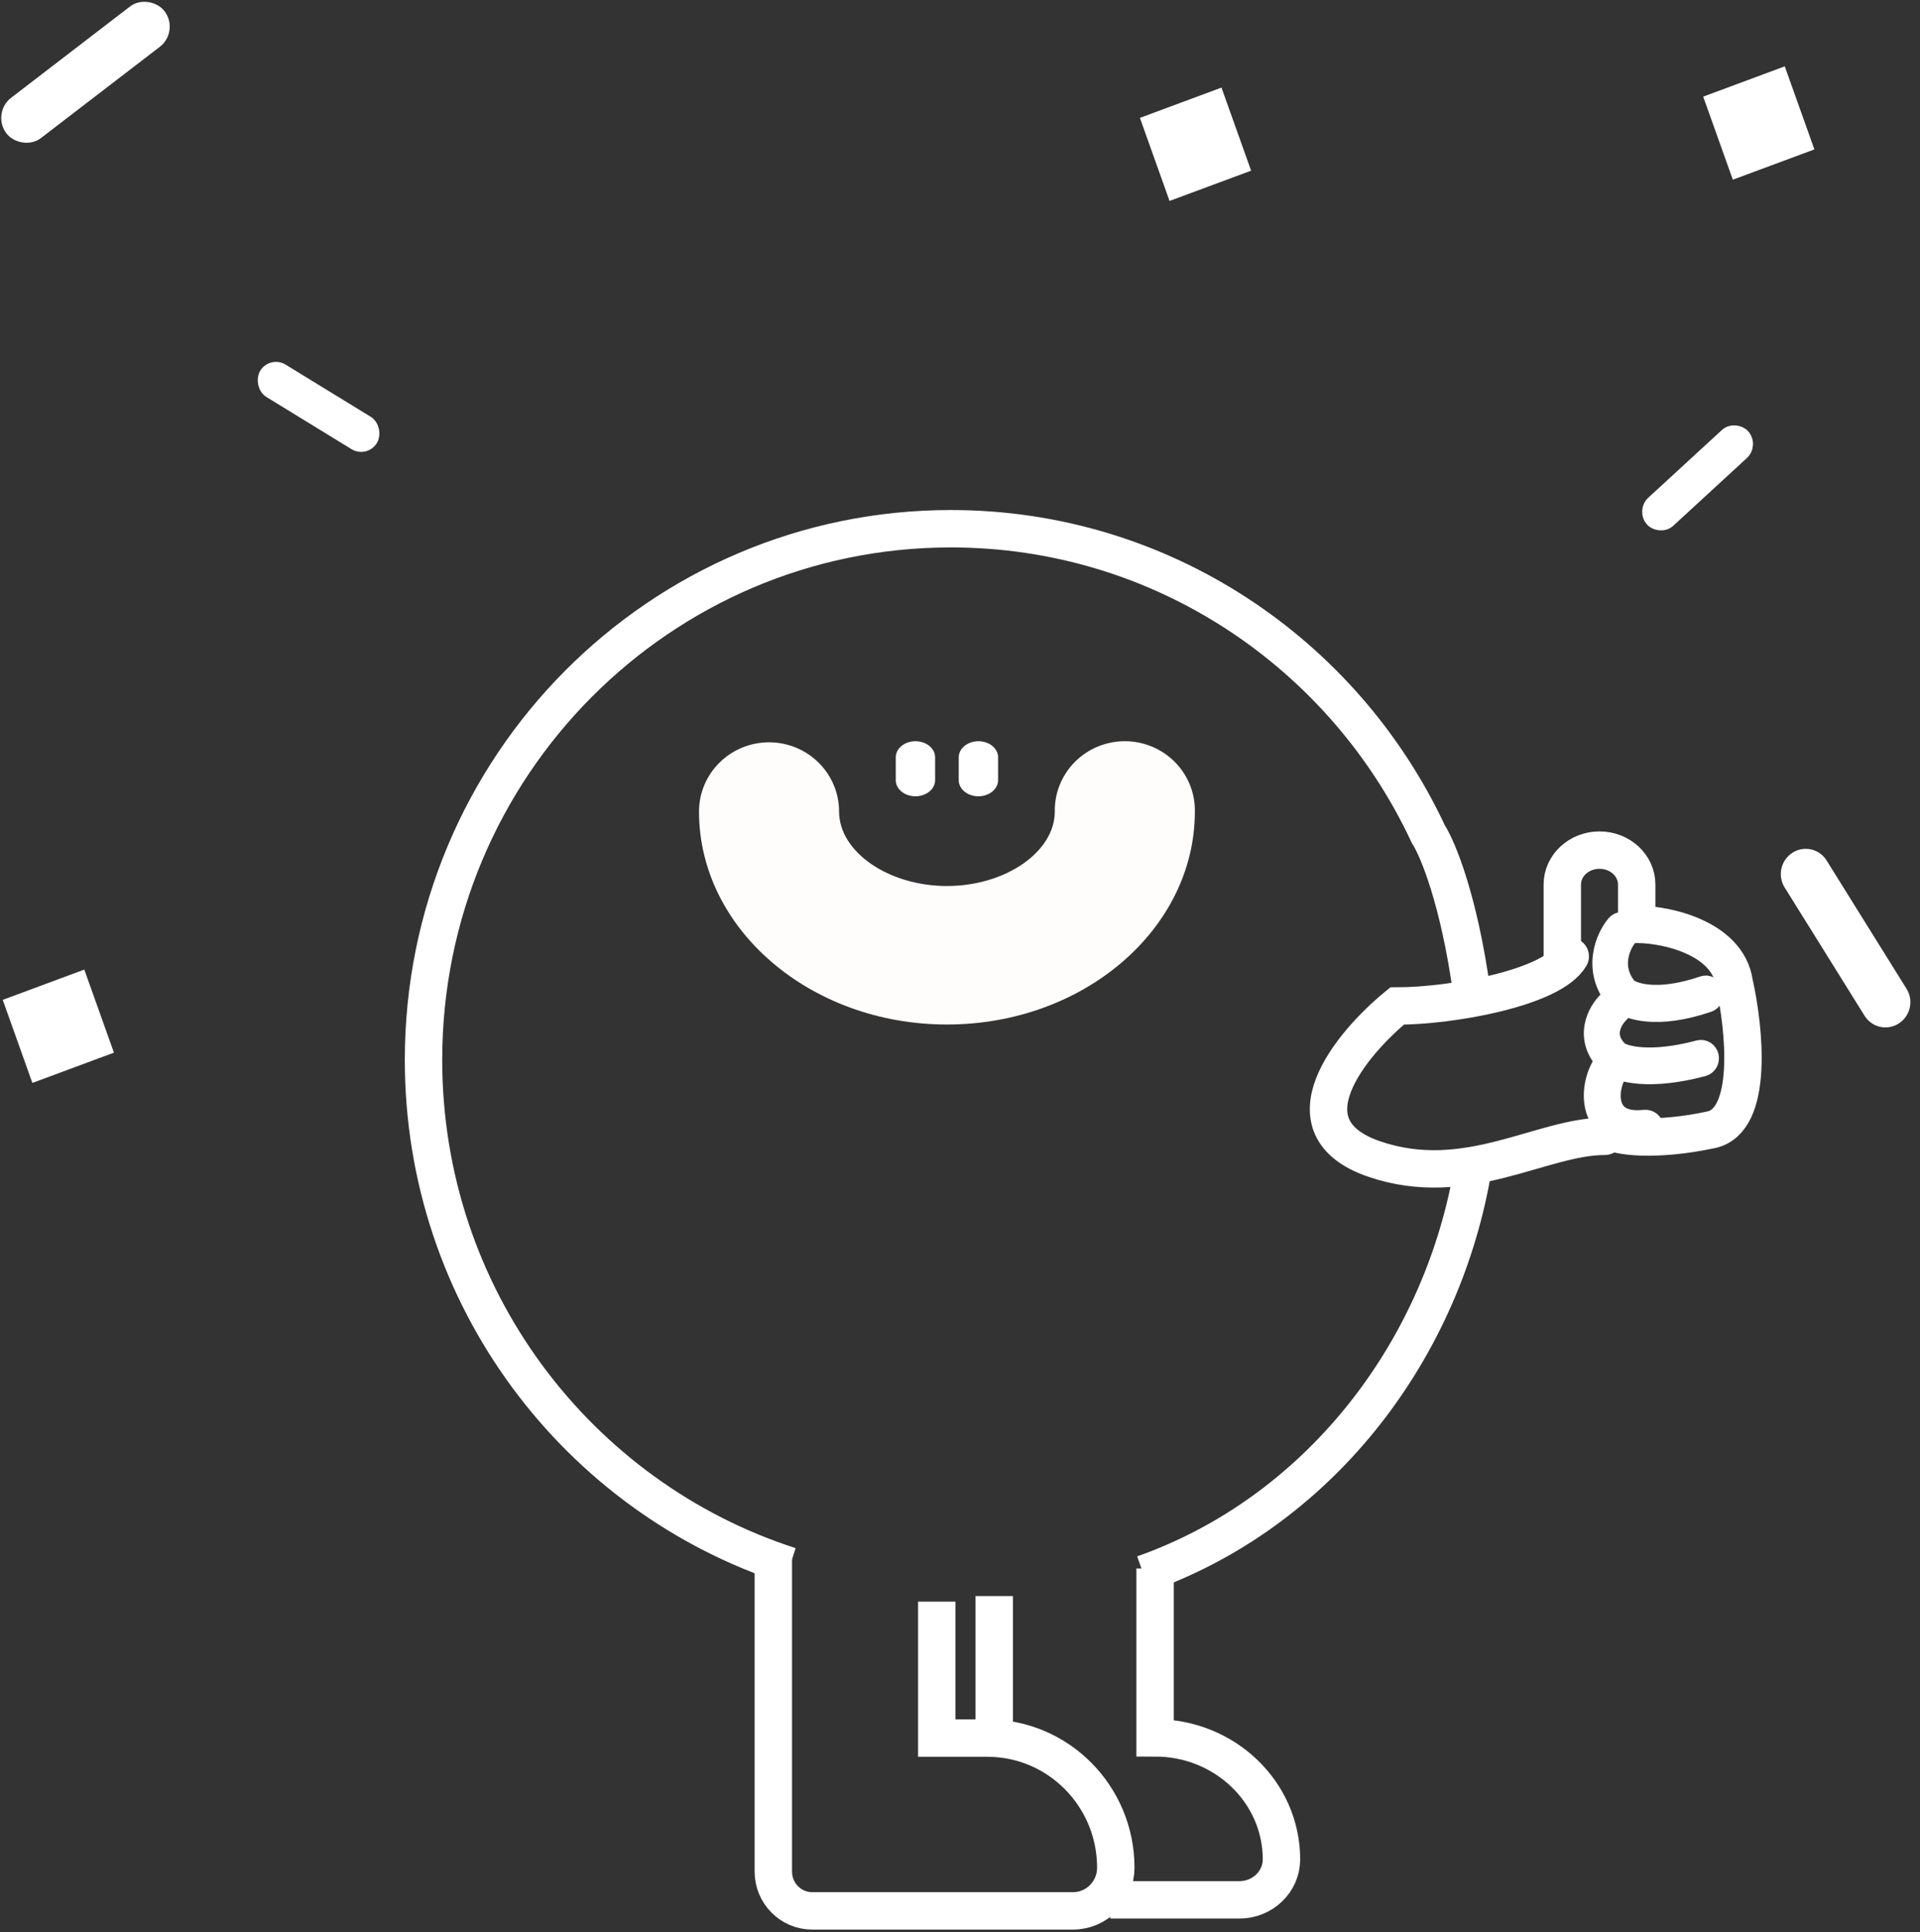 <svg width="154" height="155" viewBox="0 0 154 155" fill="none" xmlns="http://www.w3.org/2000/svg">
<rect x="0" y="0" width="154" height="155" fill="#333333" stroke="none"/>
<rect width="15.029" height="3.022" rx="1.5" transform="matrix(0.793 -0.609 0.594 0.804 0 9.16)" fill="white" stroke="white"/>
<path d="M152.033 81.68C151.337 82.13 150.418 81.926 149.98 81.223L143.565 70.923C143.127 70.22 143.336 69.284 144.031 68.834C144.726 68.383 145.645 68.587 146.083 69.29L152.499 79.59C152.937 80.293 152.728 81.229 152.033 81.68Z" fill="white" stroke="white"/>
<rect width="6.074" height="5.982" transform="matrix(0.336 0.942 -0.937 0.348 6.461 78.425)" fill="white" stroke="white"/>
<rect width="6.074" height="5.982" transform="matrix(0.336 0.942 -0.937 0.348 97.672 7.672)" fill="white" stroke="white"/>
<rect width="6.074" height="5.982" transform="matrix(0.336 0.942 -0.937 0.348 142.852 5.967)" fill="white" stroke="white"/>
<rect width="10.037" height="2.012" rx="1.006" transform="matrix(-0.736 0.677 -0.662 -0.75 140.52 35.693)" fill="white" stroke="white"/>
<rect width="10" height="2.019" rx="1.009" transform="matrix(-0.853 -0.523 0.507 -0.862 29.305 36.126)" fill="white" stroke="white"/>
<path d="M125.947 76.721C124.466 79.266 116.38 80.701 112.06 80.701C108.357 83.731 102.803 90.427 110.209 92.972C117.614 95.517 123.631 91.155 128.722 91.155" stroke="white" stroke-width="3" stroke-linecap="round"/>
<path d="M118.065 94.195C115.459 108.792 105.52 121.394 91.71 126.267M118.065 79.704C117.042 72.202 115.306 68.053 114.565 66.917C107.808 52.438 93.199 42.415 76.267 42.415C52.906 42.415 33.969 61.494 33.969 85.029C33.969 104.027 46.31 120.122 63.356 125.621" stroke="white" stroke-width="3"/>
<path d="M73.426 63.879C73.007 63.879 72.606 63.743 72.31 63.501C72.014 63.259 71.848 62.931 71.848 62.589V60.751C71.848 60.408 72.014 60.08 72.31 59.838C72.606 59.596 73.007 59.46 73.426 59.46C73.844 59.46 74.246 59.596 74.542 59.838C74.838 60.08 75.004 60.408 75.004 60.751V62.589C75.003 62.931 74.837 63.258 74.541 63.5C74.245 63.742 73.844 63.879 73.426 63.879Z" fill="white"/>
<path d="M78.477 63.879C78.058 63.879 77.657 63.743 77.361 63.501C77.065 63.259 76.898 62.931 76.898 62.588V60.751C76.898 60.409 77.065 60.08 77.361 59.838C77.657 59.596 78.058 59.46 78.477 59.46C78.895 59.46 79.297 59.596 79.593 59.838C79.889 60.08 80.055 60.409 80.055 60.751V62.588C80.053 62.93 79.886 63.257 79.59 63.499C79.295 63.741 78.895 63.877 78.477 63.879Z" fill="white"/>
<path d="M75.952 82.187C64.989 82.187 56.066 74.522 56.066 65.102C56.066 63.629 56.658 62.217 57.712 61.175C58.765 60.134 60.194 59.548 61.684 59.548C63.173 59.548 64.602 60.134 65.656 61.175C66.709 62.217 67.301 63.629 67.301 65.102C67.301 68.34 71.263 71.076 75.952 71.076C80.642 71.076 84.603 68.343 84.603 65.102C84.591 64.365 84.728 63.633 85.005 62.95C85.282 62.266 85.694 61.643 86.217 61.118C86.74 60.593 87.363 60.176 88.05 59.891C88.738 59.606 89.475 59.46 90.221 59.46C90.966 59.46 91.704 59.606 92.391 59.891C93.079 60.176 93.702 60.593 94.225 61.118C94.747 61.643 95.159 62.266 95.436 62.95C95.713 63.633 95.85 64.365 95.838 65.102C95.838 74.522 86.928 82.187 75.952 82.187Z" fill="#FFFCFC"/>
<path d="M125.31 77.573V70.957C125.31 69.432 126.646 68.196 128.294 68.196C129.942 68.196 131.277 69.432 131.277 70.957V74.564" stroke="white" stroke-width="3"/>
<path d="M128.99 90.626C129.602 91.245 132.973 91.555 137.262 90.626C140.694 89.882 139.918 82.468 139.101 78.853C138.572 75.103 133.238 74.022 130.85 74.163" stroke="white" stroke-width="3"/>
<path fill-rule="evenodd" clip-rule="evenodd" d="M130.381 74.298C130.211 74.112 129.941 74.119 129.779 74.314C129.377 74.795 128.902 75.647 128.762 76.677C128.619 77.734 128.833 78.949 129.779 80.082L129.795 80.101L129.813 80.118C130.204 80.493 130.995 80.85 132.153 80.953C133.328 81.057 134.916 80.906 136.942 80.212C137.168 80.135 137.296 79.863 137.228 79.606C137.161 79.348 136.923 79.201 136.697 79.279C134.755 79.944 133.272 80.075 132.22 79.981C131.179 79.889 130.592 79.581 130.377 79.388C129.638 78.489 129.501 77.59 129.605 76.827C129.713 76.031 130.088 75.354 130.395 74.986C130.558 74.792 130.551 74.483 130.381 74.298Z" fill="white" stroke="white" stroke-width="2" stroke-linecap="round"/>
<path fill-rule="evenodd" clip-rule="evenodd" d="M129.785 80.457C129.624 80.26 129.345 80.24 129.162 80.412C128.743 80.803 128.233 81.511 128.081 82.384C127.922 83.3 128.17 84.324 129.162 85.252L129.18 85.269L129.199 85.284C129.601 85.585 130.411 85.87 131.601 85.953C132.807 86.037 134.445 85.915 136.54 85.355C136.777 85.292 136.921 85.035 136.862 84.781C136.803 84.527 136.563 84.373 136.326 84.436C134.306 84.977 132.76 85.084 131.658 85.008C130.569 84.932 129.95 84.679 129.723 84.52C128.969 83.804 128.853 83.116 128.95 82.558C129.055 81.952 129.426 81.421 129.743 81.125C129.927 80.953 129.946 80.654 129.785 80.457Z" fill="white" stroke="white" stroke-width="2" stroke-linecap="round"/>
<path fill-rule="evenodd" clip-rule="evenodd" d="M129.869 84.855C129.681 84.667 129.378 84.667 129.191 84.855C128.755 85.294 128.42 85.917 128.226 86.581C128.032 87.247 127.967 87.992 128.115 88.687C128.263 89.389 128.632 90.05 129.303 90.492C129.968 90.931 130.874 91.116 132.027 90.987C132.29 90.957 132.479 90.719 132.45 90.454C132.421 90.189 132.184 89.998 131.921 90.027C130.916 90.139 130.254 89.965 129.828 89.684C129.407 89.407 129.159 88.987 129.052 88.486C128.945 87.977 128.987 87.397 129.146 86.853C129.305 86.308 129.571 85.838 129.869 85.538C130.056 85.349 130.056 85.044 129.869 84.855Z" fill="white" stroke="white" stroke-width="2" stroke-linecap="round"/>
<path d="M62.027 124.938V150.142C62.027 151.882 63.425 153.292 65.149 153.292H86.062C87.959 153.292 89.496 151.74 89.496 149.827C89.496 144.085 84.884 139.43 79.195 139.43H75.137V128.482" stroke="white" stroke-width="3"/>
<path d="M79.746 128.039V139.411M92.647 125.824V139.411C98.246 139.411 102.784 143.775 102.784 149.158C102.784 150.952 101.271 152.407 99.405 152.407H89.05" stroke="white" stroke-width="3"/>
</svg>
